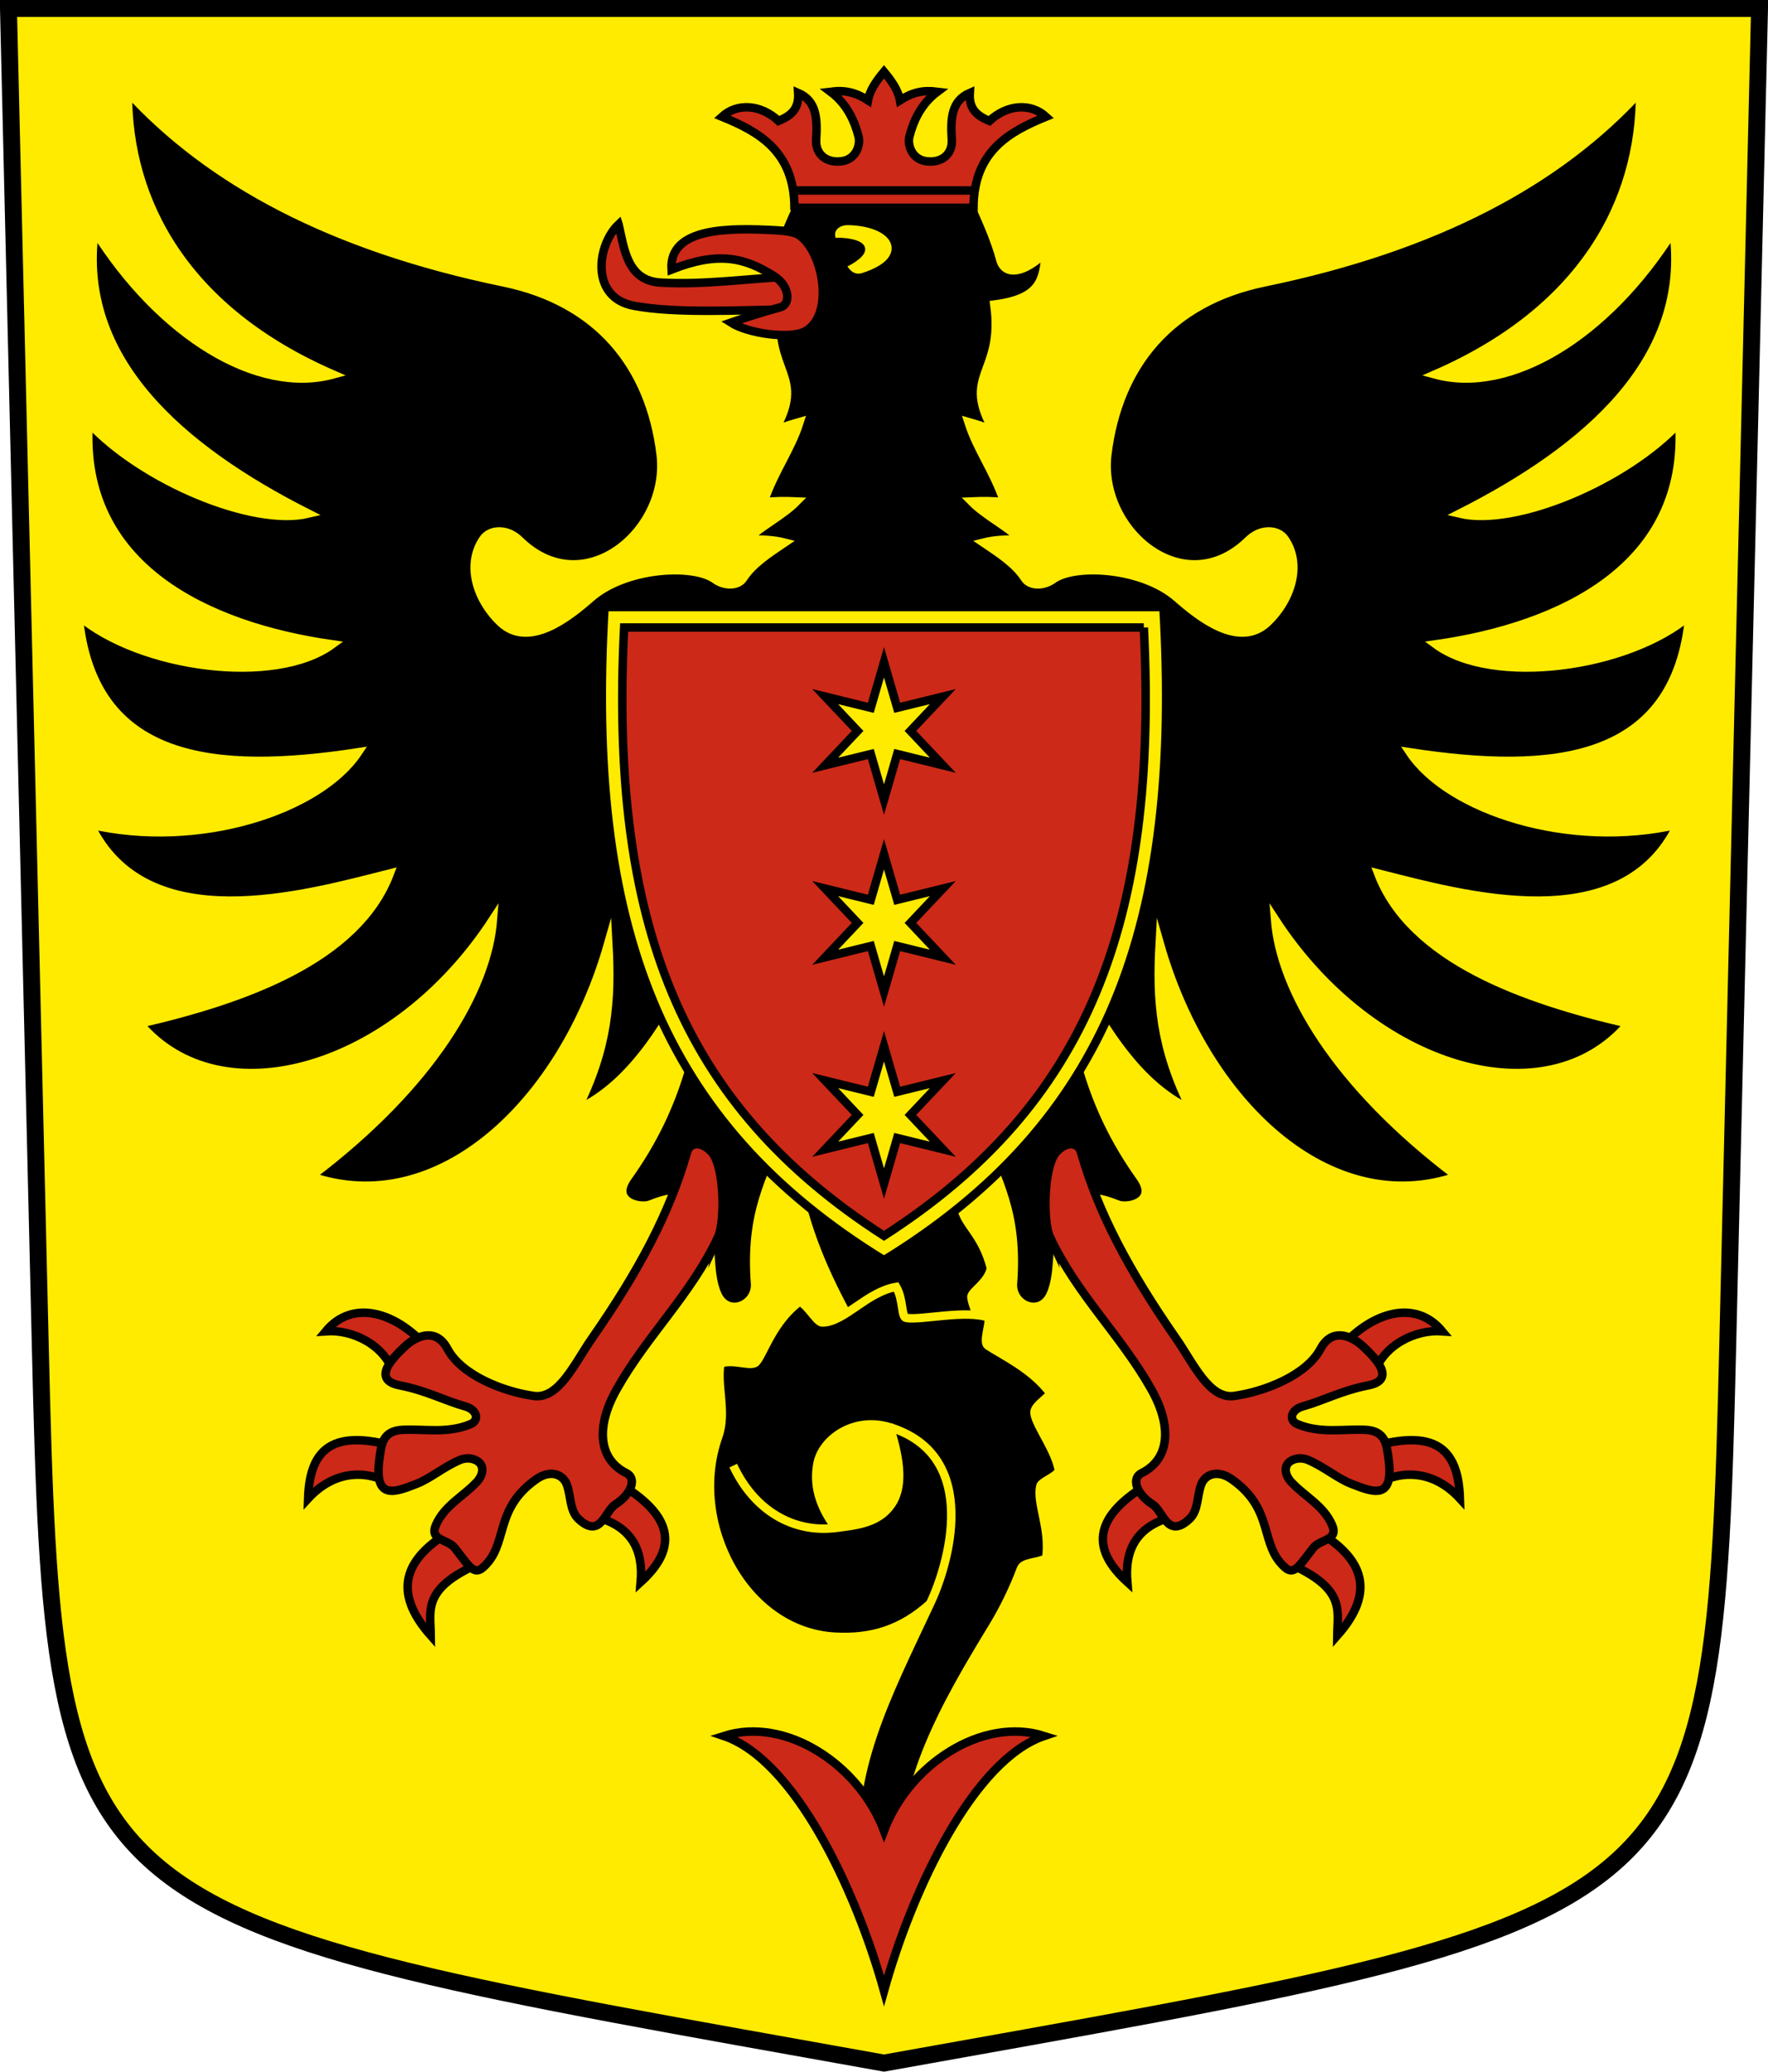 <?xml version="1.0" encoding="UTF-8" standalone="no"?>
<!-- Created with Inkscape (http://www.inkscape.org/) -->

<svg
   xmlns:dc="http://purl.org/dc/elements/1.1/"
   xmlns:cc="http://creativecommons.org/ns#"
   xmlns:rdf="http://www.w3.org/1999/02/22-rdf-syntax-ns#"
   xmlns:svg="http://www.w3.org/2000/svg"
   xmlns="http://www.w3.org/2000/svg"
   xmlns:sodipodi="http://sodipodi.sourceforge.net/DTD/sodipodi-0.dtd"
   xmlns:inkscape="http://www.inkscape.org/namespaces/inkscape"
   version="1.0"
   width="208.86"
   height="244.66"
   id="svg2780"
   inkscape:version="0.92.5 (2060ec1f9f, 2020-04-08)"
   sodipodi:docname="BrigGlis-blazon.svg">
  <sodipodi:namedview
     pagecolor="#ffffff"
     bordercolor="#666666"
     borderopacity="1"
     objecttolerance="10"
     gridtolerance="10"
     guidetolerance="10"
     inkscape:pageopacity="0"
     inkscape:pageshadow="2"
     inkscape:window-width="3287"
     inkscape:window-height="1417"
     id="namedview25"
     showgrid="false"
     inkscape:zoom="4"
     inkscape:cx="-30.748306"
     inkscape:cy="91.158667"
     inkscape:window-x="-8"
     inkscape:window-y="-8"
     inkscape:window-maximized="1"
     inkscape:current-layer="svg2780"
     inkscape:measure-start="104.255,149.787"
     inkscape:measure-end="104.255,126.383"
     showguides="false"
     inkscape:object-paths="true"
     inkscape:snap-intersection-paths="true"
     inkscape:snap-global="true">
    <sodipodi:guide
       position="104.43,205.106"
       orientation="25.957,0"
       id="guide7901"
       inkscape:locked="false" />
  </sodipodi:namedview>
  <defs
     id="defs2782" />
  <path
     id="path4212-7"
     style="fill:#feeb00;fill-opacity:1;fill-rule:evenodd;stroke:#000000;stroke-width:2;stroke-linecap:butt;stroke-miterlimit:4;stroke-dashoffset:0;stroke-opacity:1"
     d="M 204.099,159.003 207.86,1 C 138.907,1 69.954,1 1,1 l 3.761,158.003 c 1.641,68.954 2.882,67.306 99.669,84.644 96.787,-17.339 98.028,-15.69 99.669,-84.644 z"
     inkscape:connector-curvature="0"
     sodipodi:nodetypes="sccscs" />
  <g
     id="g6469"
     transform="matrix(1.103,0,0,1.101,-8.735,-17.884)"
     style="stroke-width:0.907">
    <path
       sodipodi:nodetypes="cscccccsc"
       inkscape:connector-curvature="0"
       d="m 114.053,152.277 c -1.003,-3.921 -2.994,-4.626 -3.261,-6.886 -0.287,-2.428 0.295,-4.959 0.016,-8.457 l -8.191,0.688 -10.033,0.177 c 0.944,14.416 8.609,21.846 11.124,30.075 l 12.258,-2.409 c -1.074,-2.826 -3.861,-8.638 -4.012,-10.068 -0.063,-0.597 1.776,-1.502 2.099,-3.119 z"
       style="opacity:1;fill:#000000;fill-opacity:1;stroke:#feeb00;stroke-width:0.907;stroke-miterlimit:11;stroke-dasharray:none;stroke-dashoffset:4.58;stroke-opacity:1"
       id="path6206-2" />
    <path
       sodipodi:nodetypes="cccccccccccccsscccssc"
       inkscape:connector-curvature="0"
       d="m 85.074,162.503 c 1.364,-0.52 3.323,0.406 3.818,-0.147 0.788,-0.848 1.79,-4.388 4.712,-6.526 1.154,0.803 1.858,2.39 2.485,2.268 2.336,-0.114 4.698,-3.286 7.812,-3.815 0.795,1.371 0.53,3.262 1.079,3.331 1.624,0.27 6.372,-0.91 8.849,-0.039 0.059,0.886 -0.639,2.648 -0.108,3.005 1.401,0.945 4.807,2.512 6.708,5.149 -0.629,0.726 -1.881,1.453 -1.7,2.179 0.207,1.333 2.318,4.004 2.606,6.152 -0.515,0.708 -1.888,1.112 -1.997,1.61 -0.402,1.841 1.082,4.464 0.635,7.737 -1.064,0.509 -2.431,0.38 -2.706,1.112 -0.824,2.195 -1.862,4.329 -3.07,6.312 -5.118,8.406 -9.797,16.635 -9.488,26.087 l -5.082,-0.265 c -1.091,-10.285 3.162,-18.24 7.911,-28.397 -3.055,2.764 -6.268,3.772 -10.222,3.547 -9.637,-0.548 -15.747,-12.223 -12.463,-21.478 0.918,-2.586 -0.204,-5.417 0.221,-7.822 z"
       style="opacity:1;fill:#000000;fill-opacity:1;stroke:#feeb00;stroke-width:0.907;stroke-miterlimit:5;stroke-dasharray:none;stroke-dashoffset:4.58;stroke-opacity:1"
       id="path6271" />
    <path
       sodipodi:nodetypes="cscsc"
       inkscape:connector-curvature="0"
       id="path6235"
       d="m 97.404,180.137 c 2.4,-0.295 4.658,-0.556 6.01,-2.563 1.188,-1.764 1.016,-4.456 -0.193,-8.235 -3.855,-1.193 -7.225,1.285 -7.737,3.855 -0.439,2.201 0.091,4.452 1.92,6.943 z"
       style="opacity:1;fill:#feeb00;fill-opacity:1;stroke:#feeb00;stroke-width:0.907;stroke-miterlimit:11;stroke-dasharray:none;stroke-dashoffset:4.58;stroke-opacity:1" />
    <path
       sodipodi:nodetypes="cc"
       inkscape:connector-curvature="0"
       id="path6237"
       d="m 107.538,188.256 c 1.89,-3.956 5.587,-15.846 -4.317,-18.918"
       style="opacity:1;fill:none;fill-opacity:1;stroke:#feeb00;stroke-width:0.907;stroke-miterlimit:11;stroke-dasharray:none;stroke-dashoffset:4.58;stroke-opacity:1" />
    <path
       sodipodi:nodetypes="cc"
       inkscape:connector-curvature="0"
       id="path6233"
       d="m 86.45,173.451 c 2.27,4.876 6.493,7.245 10.954,6.685"
       style="opacity:1;fill:none;fill-opacity:1;stroke:#feeb00;stroke-width:0.907;stroke-miterlimit:11;stroke-dasharray:none;stroke-dashoffset:4.58;stroke-opacity:1" />
  </g>
  <path
     id="path5293-3"
     style="opacity:1;fill:#000000;fill-opacity:1;stroke:#feeb00;stroke-width:1;stroke-miterlimit:11;stroke-dasharray:none;stroke-dashoffset:4.58;stroke-opacity:1"
     d="m 115.5,133.347 c 2.414,6.296 4.811,9.875 4.152,18.374 -0.02,2.523 3.269,3.774 4.446,1.198 1.301,-2.846 0.32,-6.861 1.909,-9.066 1.404,-1.948 1.832,-3.284 6.054,-1.59 1.132,0.454 4.782,-0.274 2.626,-3.291 -6.076,-8.503 -7.585,-16.467 -8.625,-25.438 3.788,6.805 7.837,14.361 14.625,17.5 -3.657,-7.292 -4.063,-12.833 -3.688,-19.625 5.391,18.967 20.117,32.709 35.128,27.521 -14.345,-10.826 -20.855,-22.058 -21.503,-30.334 11.594,17.805 32.136,23.68 41.743,12.291 -12.472,-2.859 -25.707,-7.628 -29.555,-17.729 9.996,2.523 28.834,7.96 35.388,-5.779 -12.841,2.974 -27.061,-1.686 -31.638,-8.533 16.859,2.576 31.399,1.274 33.006,-16.106 -7.302,6.155 -23.177,8.311 -29.943,3.356 14.655,-2.091 29.88,-9.123 28.754,-26.175 -6.327,6.807 -19.348,12.308 -25.942,10.737 15.252,-7.717 27.321,-18.316 25.254,-33.419 -7.831,12.449 -19.275,19.407 -28.163,16.985 17.261,-7.508 24.309,-20.212 24.221,-33.378 -9.695,10.598 -24.097,18.321 -44.375,22.5 -11.089,2.285 -17.274,9.775 -18.562,20.312 -1.097,8.971 9.059,17.632 16.679,10.158 1.485,-1.457 3.478,-1.303 4.271,-0.151 2.17,3.151 0.608,7.374 -2.075,9.867 -3.305,3.072 -7.957,-0.597 -10.625,-2.938 -4.07,-3.57 -12.075,-4.056 -14.678,-2.171 -1.147,0.831 -2.731,0.778 -3.316,-0.134 -1.09,-1.699 -3.018,-2.942 -4.894,-4.21 1.305,-0.334 2.824,-0.393 4.419,-0.354 -1.635,-1.606 -4.178,-2.825 -5.834,-4.508 1.451,-0.066 2.705,-0.038 3.889,0.088 -1.231,-3.663 -3.2,-6.166 -4.243,-9.458 1.259,0.369 2.001,0.535 3.094,1.237 -4.12,-6.932 1.116,-6.776 -0.033,-15.114 5.599,-0.721 5.779,-2.991 6.099,-6.209 -2.56,2.552 -4.864,2.853 -5.392,0.906 -0.675,-2.493 -1.84,-5.077 -3.047,-7.652 H 104.43 93.733 c -1.207,2.574 -2.372,5.159 -3.047,7.652 6.568,1.23 6.49,4.944 0.707,5.303 -1.149,8.338 4.087,8.182 -0.033,15.114 1.092,-0.702 1.835,-0.868 3.094,-1.237 -1.043,3.292 -3.012,5.794 -4.243,9.458 1.184,-0.126 2.438,-0.155 3.889,-0.088 -1.655,1.682 -4.198,2.902 -5.834,4.508 1.595,-0.039 3.114,0.02 4.419,0.354 -1.876,1.269 -3.803,2.511 -4.894,4.21 -0.585,0.911 -2.169,0.965 -3.316,0.134 -2.603,-1.885 -10.608,-1.399 -14.678,2.171 -2.668,2.34 -7.32,6.009 -10.625,2.938 -2.683,-2.493 -4.245,-6.716 -2.075,-9.867 0.793,-1.152 2.785,-1.306 4.271,0.151 7.619,7.473 17.776,-1.188 16.679,-10.158 -1.289,-10.537 -7.473,-18.027 -18.562,-20.312 -20.278,-4.179 -34.68,-11.902 -44.375,-22.5 -0.088,13.166 6.96,25.87 24.221,33.378 C 30.443,46.648 18.999,39.691 11.169,27.241 9.102,42.344 21.171,52.943 36.423,60.66 29.829,62.231 16.808,56.73 10.481,49.923 9.356,66.974 24.58,74.006 39.236,76.097 32.469,81.052 16.594,78.896 9.292,72.741 c 1.607,17.38 16.147,18.682 33.006,16.106 -4.577,6.848 -18.797,11.507 -31.638,8.533 6.553,13.739 25.391,8.302 35.388,5.779 -3.848,10.101 -17.083,14.87 -29.555,17.729 9.606,11.389 30.149,5.513 41.743,-12.291 -0.648,8.276 -7.157,19.508 -21.503,30.334 15.01,5.187 29.737,-8.555 35.128,-27.521 0.376,6.792 -0.03,12.333 -3.688,19.625 6.788,-3.139 10.837,-10.695 14.625,-17.5 -1.04,8.97 -2.549,16.935 -8.625,25.438 -2.156,3.017 1.495,3.745 2.626,3.291 4.222,-1.694 4.65,-0.358 6.054,1.59 1.589,2.205 0.608,6.22 1.909,9.066 1.177,2.576 4.467,1.325 4.446,-1.198 -0.658,-8.499 1.738,-12.079 4.152,-18.374 h 11.07 z"
     inkscape:connector-curvature="0"
     sodipodi:nodetypes="cccscsccccccccccccccccssscssscccccccccsccccccccccccssscsssccccccccccccccccscsccccc" />
  <path
     id="path6226-6"
     style="opacity:1;fill:#cc2918;fill-opacity:1;stroke:#000000;stroke-width:1;stroke-miterlimit:11;stroke-dasharray:none;stroke-dashoffset:4.58;stroke-opacity:1"
     d="m 93.853,24.535 c -0.025,-6.655 -4.209,-8.977 -8.562,-10.75 1.783,-1.63 4.544,-1.487 6.689,0.498 1.488,-0.634 2.422,-1.402 2.311,-3.31 2.186,0.947 2.278,3.052 2.125,5.5 -0.11,1.75 1.218,2.835 3.062,2.563 1.638,-0.242 2.21,-1.894 1.938,-2.938 -0.41,-1.571 -1.223,-3.715 -3.297,-5.266 1.701,-0.218 2.955,0.078 4.422,1.016 0.216,-1.228 1.009,-2.311 1.886,-3.375 0.877,1.064 1.67,2.147 1.886,3.375 1.467,-0.938 2.721,-1.233 4.422,-1.016 -2.074,1.55 -2.887,3.695 -3.297,5.266 -0.272,1.043 0.299,2.695 1.938,2.938 1.845,0.273 3.172,-0.812 3.062,-2.562 -0.153,-2.448 -0.061,-4.553 2.125,-5.5 -0.111,1.908 0.824,2.676 2.311,3.31 2.144,-1.984 4.906,-2.127 6.689,-0.498 -4.354,1.773 -8.537,4.095 -8.562,10.75 -7.049,0 -14.098,0 -21.147,0 z"
     inkscape:connector-curvature="0"
     sodipodi:nodetypes="cccccscccccccscccccc" />
  <path
     id="path6228-4"
     style="opacity:1;fill:none;fill-opacity:1;stroke:#000000;stroke-width:1;stroke-miterlimit:11;stroke-dasharray:none;stroke-dashoffset:4.58;stroke-opacity:1"
     d="m 93.7,22.496 c 7.151,0 14.302,0 21.453,0"
     inkscape:connector-curvature="0"
     sodipodi:nodetypes="cc" />
  <g
     id="g6462">
    <path
       sodipodi:nodetypes="sssss"
       inkscape:connector-curvature="0"
       id="path6368"
       d="m 99.159,27.784 c 0.272,1.262 0.53,2.162 1.339,3.363 0.292,0.433 0.626,0.805 1.162,0.635 5.342,-1.697 3.324,-4.599 -1.492,-4.694 -0.557,-0.011 -1.103,0.26 -1.009,0.696 z"
       style="opacity:1;fill:#feeb00;fill-opacity:1;stroke:#feeb00;stroke-width:1;stroke-miterlimit:11;stroke-dasharray:none;stroke-dashoffset:4.58;stroke-opacity:1" />
    <path
       sodipodi:nodetypes="cscc"
       inkscape:connector-curvature="0"
       id="path6370"
       d="m 98.474,28.618 c 1.135,-0.152 3.145,0.165 3.236,0.78 0.089,0.598 -1.716,1.705 -2.484,1.865 z"
       style="opacity:1;fill:#000000;fill-opacity:1;stroke:#000000;stroke-width:1;stroke-miterlimit:11;stroke-dasharray:none;stroke-dashoffset:4.58;stroke-opacity:1" />
  </g>
  <g
     id="g6389">
    <path
       sodipodi:nodetypes="cccc"
       inkscape:connector-curvature="0"
       d="m 71.415,71.693 c 22.008,0 44.015,0 66.023,0 2.184,37.592 -6.529,60.885 -33.011,77.134 C 77.945,132.578 69.231,109.285 71.415,71.693 Z"
       style="opacity:1;fill:#feeb00;fill-opacity:1;stroke:#000000;stroke-width:1;stroke-miterlimit:11;stroke-dasharray:none;stroke-dashoffset:4.58;stroke-opacity:1"
       id="path5297-7-7" />
    <path
       sodipodi:nodetypes="cccc"
       inkscape:connector-curvature="0"
       d="m 135.123,74.109 c 1.736,34.927 -6.66,56.384 -30.696,71.84 -24.037,-15.456 -32.432,-36.914 -30.696,-71.84 20.464,0 40.928,0 61.392,0 z"
       style="opacity:1;fill:#cc2918;fill-opacity:1;stroke:#000000;stroke-width:1;stroke-miterlimit:11;stroke-dasharray:none;stroke-dashoffset:4.58;stroke-opacity:1"
       id="path5297-9" />
    <path
       sodipodi:nodetypes="ccccccccccccc"
       inkscape:connector-curvature="0"
       d="m 97.479,82.266 5.392,1.326 1.56,-5.381 1.56,5.381 5.392,-1.326 -3.832,4.055 3.832,4.055 -5.392,-1.326 -1.56,5.381 -1.56,-5.381 -5.392,1.326 3.832,-4.055 z"
       style="fill:#feeb00;fill-opacity:1;fill-rule:evenodd;stroke:#000000;stroke-width:1px;stroke-linecap:butt;stroke-linejoin:miter;stroke-opacity:1"
       id="path12065-0-54-1-6" />
    <path
       sodipodi:nodetypes="ccccccccccccc"
       inkscape:connector-curvature="0"
       d="m 97.479,104.94 5.392,1.326 1.56,-5.381 1.56,5.381 5.392,-1.326 -3.832,4.055 3.832,4.055 -5.392,-1.326 -1.56,5.381 -1.56,-5.381 -5.392,1.326 3.832,-4.055 z"
       style="fill:#feeb00;fill-opacity:1;fill-rule:evenodd;stroke:#000000;stroke-width:1px;stroke-linecap:butt;stroke-linejoin:miter;stroke-opacity:1"
       id="path12065-0-54-1-6-3" />
    <path
       sodipodi:nodetypes="ccccccccccccc"
       inkscape:connector-curvature="0"
       d="m 97.479,127.614 5.392,1.326 1.56,-5.381 1.56,5.381 5.392,-1.326 -3.832,4.055 3.832,4.055 -5.392,-1.326 -1.56,5.381 -1.56,-5.381 -5.392,1.326 3.832,-4.055 z"
       style="fill:#feeb00;fill-opacity:1;fill-rule:evenodd;stroke:#000000;stroke-width:1px;stroke-linecap:butt;stroke-linejoin:miter;stroke-opacity:1"
       id="path12065-0-54-1-6-4" />
  </g>
  <path
     style="opacity:1;fill:#cc2918;fill-opacity:1;stroke:#000000;stroke-width:1;stroke-miterlimit:11;stroke-dasharray:none;stroke-dashoffset:4.58;stroke-opacity:1"
     d="m 73.076,26.497 c -2.544,2.41 -3.4,8.64 1.8,9.615 5.001,0.937 12.451,0.507 18.596,0.422 l 0.024,-3.888 c -5.172,0.262 -10.532,1.033 -15.496,0.726 -3.911,-0.243 -4.262,-4.007 -4.924,-6.874 z"
     id="path6275"
     inkscape:connector-curvature="0"
     sodipodi:nodetypes="csccsc" />
  <path
     style="opacity:1;fill:#cc2918;fill-opacity:1;stroke:#000000;stroke-width:1;stroke-miterlimit:11;stroke-dasharray:none;stroke-dashoffset:4.58;stroke-opacity:1"
     d="m 79.331,31.834 c -0.309,-5.051 6.967,-4.926 12.33,-4.639 0.906,0.048 2.113,0.187 2.66,0.528 2.877,1.793 4.323,9.383 0.852,11.372 -1.775,1.018 -6.823,0.292 -8.825,-0.998 1.575,-0.55 3.967,-1.306 5.84,-1.812 1.224,-0.331 1.146,-2.47 -0.719,-3.656 C 87.997,30.42 84.895,29.649 79.331,31.834 Z"
     id="path6273"
     inkscape:connector-curvature="0"
     sodipodi:nodetypes="cssscssc" />
  <path
     id="path6204-2"
     style="opacity:1;fill:#cc2918;fill-opacity:1;stroke:#000000;stroke-width:1;stroke-miterlimit:11;stroke-dasharray:none;stroke-dashoffset:4.58;stroke-opacity:1"
     d="m 85.515,205.018 c 8.278,2.808 15.487,17.816 18.916,30.096 3.429,-12.281 10.638,-27.288 18.916,-30.096 -7.308,-2.328 -15.968,3.375 -18.916,11.181 -2.948,-7.806 -11.608,-13.509 -18.916,-11.181 z"
     inkscape:connector-curvature="0"
     sodipodi:nodetypes="ccccc" />
  <g
     id="g6382"
     transform="matrix(1.098,-0.115,0.115,1.097,-29.081,-0.062)"
     style="stroke-width:0.906">
    <path
       sodipodi:nodetypes="cccc"
       inkscape:connector-curvature="0"
       id="path6175"
       d="m 154.193,160.956 c 3.518,-3.097 8.152,-4.028 10.634,-0.302 -2.84,-0.511 -6.462,0.807 -7.761,3.837 z"
       style="opacity:1;fill:#cc2918;fill-opacity:1;stroke:#000000;stroke-width:0.906;stroke-miterlimit:11;stroke-dasharray:none;stroke-dashoffset:4.58;stroke-opacity:1" />
    <path
       sodipodi:nodetypes="cccc"
       inkscape:connector-curvature="0"
       id="path6179"
       d="m 149.465,180.667 c 4.39,3.32 5.446,6.966 0.795,11.225 0.304,-2.655 1.448,-4.882 -4.198,-8.132 z"
       style="opacity:1;fill:#cc2918;fill-opacity:1;stroke:#000000;stroke-width:0.906;stroke-miterlimit:11;stroke-dasharray:none;stroke-dashoffset:4.58;stroke-opacity:1" />
    <path
       sodipodi:nodetypes="cccc"
       inkscape:connector-curvature="0"
       id="path6181"
       d="m 131.61,173.728 c -6.165,2.953 -6.457,6.344 -3.094,10.12 0.07,-3.458 1.596,-5.881 5.613,-6.452 z"
       style="opacity:1;fill:#cc2918;fill-opacity:1;stroke:#000000;stroke-width:0.906;stroke-miterlimit:11;stroke-dasharray:none;stroke-dashoffset:4.58;stroke-opacity:1" />
    <path
       sodipodi:nodetypes="cccc"
       inkscape:connector-curvature="0"
       id="path6177"
       d="m 156.736,172.063 c 6.484,-0.977 8.482,1.524 8.108,6.604 -2.487,-3.338 -5.872,-3.703 -8.567,-2.52 z"
       style="opacity:1;fill:#cc2918;fill-opacity:1;stroke:#000000;stroke-width:0.906;stroke-miterlimit:11;stroke-dasharray:none;stroke-dashoffset:4.58;stroke-opacity:1" />
    <path
       sodipodi:nodetypes="ssssssssssssssssssssssssss"
       inkscape:connector-curvature="0"
       id="path5295"
       d="m 124.125,146.222 c -0.571,-1.653 0.091,-7.66 1.688,-9 1.26,-1.058 2.389,-0.681 2.562,0.312 1.162,6.653 3.789,13.179 8.062,20.938 1.543,2.802 2.824,6.848 5.531,6.75 3.264,-0.118 7.911,-1.376 9.719,-4.062 1.435,-2.132 3.421,-1.107 4.625,0.312 1.017,1.198 3.209,3.85 0,4.125 -2.801,0.24 -4.95,1.128 -7.169,1.504 -1.263,0.214 -1.723,1.303 -0.727,1.845 2.295,1.25 4.757,0.998 7.084,1.338 2.255,0.329 2.133,1.916 2.188,3.25 0.194,4.763 -2.149,3.415 -4.188,2.375 -1.447,-0.738 -2.61,-2.029 -4.328,-3.016 -0.629,-0.361 -1.307,-0.377 -1.859,-0.141 -0.896,0.384 -0.86,1.425 -0.25,2.25 1.222,1.652 3.188,2.869 3.875,5.031 0.565,1.777 -1.39,1.373 -2.25,2.25 -1.535,1.567 -2.294,2.764 -3.188,1.812 -2.562,-2.73 -0.452,-6.259 -4.688,-10 -1.503,-1.328 -2.894,-0.791 -3.375,0.25 -0.568,1.231 -0.57,2.713 -1.625,3.5 -2.549,1.903 -2.69,-1.15 -3.719,-1.969 -1.647,-1.311 -2.009,-3.037 -0.844,-3.469 3.127,-1.16 3.79,-4.574 2,-8.75 -2.616,-6.105 -6.885,-10.953 -9.125,-17.438 z"
       style="opacity:1;fill:#cc2918;fill-opacity:1;stroke:#000000;stroke-width:0.906;stroke-miterlimit:11;stroke-dasharray:none;stroke-dashoffset:4.58;stroke-opacity:1" />
  </g>
  <g
     id="g6382-5"
     transform="matrix(-1.098,-0.115,-0.115,1.097,237.941,-0.062)"
     style="stroke-width:0.906">
    <path
       sodipodi:nodetypes="cccc"
       inkscape:connector-curvature="0"
       id="path6175-1"
       d="m 154.193,160.956 c 3.518,-3.097 8.152,-4.028 10.634,-0.302 -2.84,-0.511 -6.462,0.807 -7.761,3.837 z"
       style="opacity:1;fill:#cc2918;fill-opacity:1;stroke:#000000;stroke-width:0.906;stroke-miterlimit:11;stroke-dasharray:none;stroke-dashoffset:4.58;stroke-opacity:1" />
    <path
       sodipodi:nodetypes="cccc"
       inkscape:connector-curvature="0"
       id="path6179-1"
       d="m 149.465,180.667 c 4.39,3.32 5.446,6.966 0.795,11.225 0.304,-2.655 1.448,-4.882 -4.198,-8.132 z"
       style="opacity:1;fill:#cc2918;fill-opacity:1;stroke:#000000;stroke-width:0.906;stroke-miterlimit:11;stroke-dasharray:none;stroke-dashoffset:4.58;stroke-opacity:1" />
    <path
       sodipodi:nodetypes="cccc"
       inkscape:connector-curvature="0"
       id="path6181-8"
       d="m 131.61,173.728 c -6.165,2.953 -6.457,6.344 -3.094,10.12 0.07,-3.458 1.596,-5.881 5.613,-6.452 z"
       style="opacity:1;fill:#cc2918;fill-opacity:1;stroke:#000000;stroke-width:0.906;stroke-miterlimit:11;stroke-dasharray:none;stroke-dashoffset:4.58;stroke-opacity:1" />
    <path
       sodipodi:nodetypes="cccc"
       inkscape:connector-curvature="0"
       id="path6177-6"
       d="m 156.736,172.063 c 6.484,-0.977 8.482,1.524 8.108,6.604 -2.487,-3.338 -5.872,-3.703 -8.567,-2.52 z"
       style="opacity:1;fill:#cc2918;fill-opacity:1;stroke:#000000;stroke-width:0.906;stroke-miterlimit:11;stroke-dasharray:none;stroke-dashoffset:4.58;stroke-opacity:1" />
    <path
       sodipodi:nodetypes="ssssssssssssssssssssssssss"
       inkscape:connector-curvature="0"
       id="path5295-8"
       d="m 124.125,146.222 c -0.571,-1.653 0.091,-7.66 1.688,-9 1.26,-1.058 2.389,-0.681 2.562,0.312 1.162,6.653 3.789,13.179 8.062,20.938 1.543,2.802 2.824,6.848 5.531,6.75 3.264,-0.118 7.911,-1.376 9.719,-4.062 1.435,-2.132 3.421,-1.107 4.625,0.312 1.017,1.198 3.209,3.85 0,4.125 -2.801,0.24 -4.95,1.128 -7.169,1.504 -1.263,0.214 -1.723,1.303 -0.727,1.845 2.295,1.25 4.757,0.998 7.084,1.338 2.255,0.329 2.133,1.916 2.188,3.25 0.194,4.763 -2.149,3.415 -4.188,2.375 -1.447,-0.738 -2.61,-2.029 -4.328,-3.016 -0.629,-0.361 -1.307,-0.377 -1.859,-0.141 -0.896,0.384 -0.86,1.425 -0.25,2.25 1.222,1.652 3.188,2.869 3.875,5.031 0.565,1.777 -1.39,1.373 -2.25,2.25 -1.535,1.567 -2.294,2.764 -3.188,1.812 -2.562,-2.73 -0.452,-6.259 -4.688,-10 -1.503,-1.328 -2.894,-0.791 -3.375,0.25 -0.568,1.231 -0.57,2.713 -1.625,3.5 -2.549,1.903 -2.69,-1.15 -3.719,-1.969 -1.647,-1.311 -2.009,-3.037 -0.844,-3.469 3.127,-1.16 3.79,-4.574 2,-8.75 -2.616,-6.105 -6.885,-10.953 -9.125,-17.438 z"
       style="opacity:1;fill:#cc2918;fill-opacity:1;stroke:#000000;stroke-width:0.906;stroke-miterlimit:11;stroke-dasharray:none;stroke-dashoffset:4.58;stroke-opacity:1" />
  </g>
</svg>
